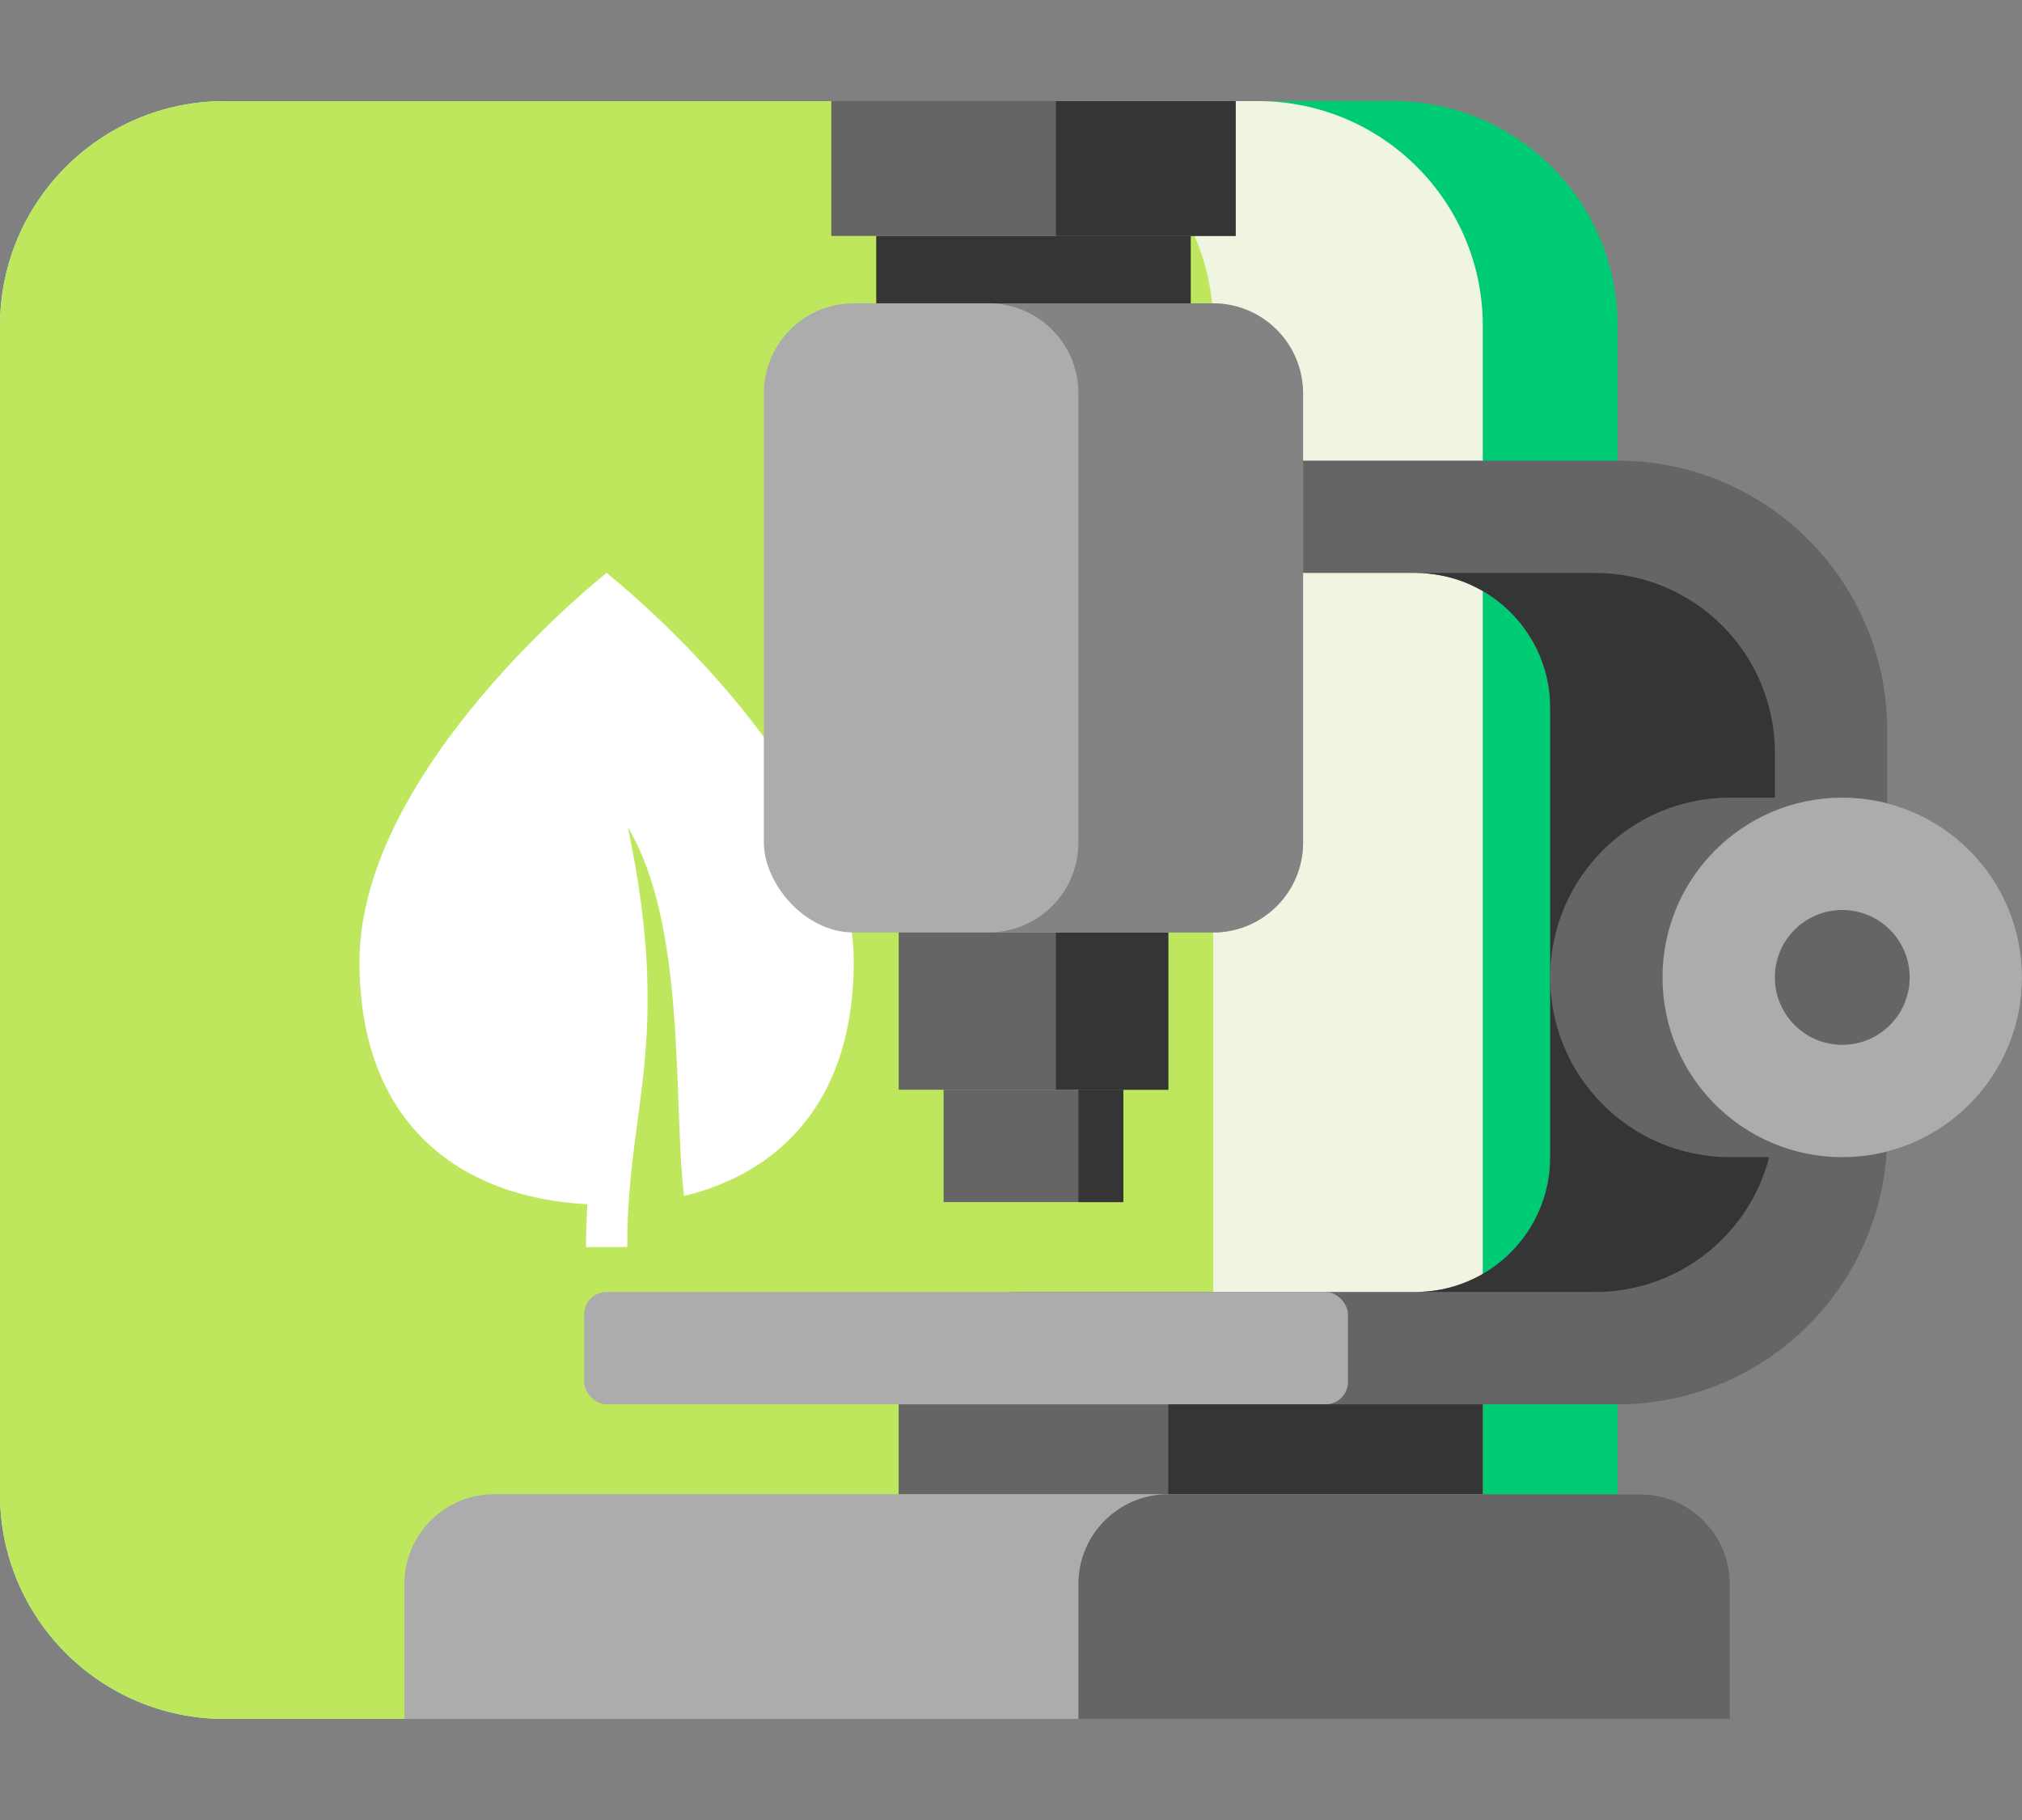 <svg width="100" height="90" viewBox="0 0 100 90" fill="none" xmlns="http://www.w3.org/2000/svg">
<rect x="0" y="0" width="100" height="90" fill="#808080" stroke="none"/>
<path fill-rule="evenodd" clip-rule="evenodd" d="M0 16.111C0 9.975 4.975 5 11.111 5L68.889 5C75.025 5 80 9.975 80 16.111V73.889C80 80.025 75.025 85 68.889 85H11.111C4.975 85 0 80.025 0 73.889L0 16.111Z" fill="#00CB75"/>
<path fill-rule="evenodd" clip-rule="evenodd" d="M0 16.111C0 9.975 4.975 5 11.111 5H62.222C68.359 5 73.333 9.975 73.333 16.111V73.889C73.333 80.025 68.359 85 62.222 85H11.111C4.975 85 0 80.025 0 73.889V16.111Z" fill="#EFF5E0"/>
<path fill-rule="evenodd" clip-rule="evenodd" d="M0 16.111C0 9.975 4.975 5 11.111 5L48.889 5C55.025 5 60 9.975 60 16.111V73.889C60 80.025 55.025 85 48.889 85H11.111C4.975 85 0 80.025 0 73.889L0 16.111Z" fill="#BEE75E"/>
<path d="M30 28.333C30 28.333 17.778 37.949 17.778 47.564C17.778 55.578 22.745 59.222 29.05 59.551C29.01 60.222 28.982 60.916 28.982 61.667H31.019C31.019 59.267 31.279 57.32 31.531 55.438C32.024 51.75 32.525 47.924 31.05 40.9C33.971 45.808 33.275 54.417 33.829 59.142C38.702 57.958 42.222 54.309 42.222 47.564C42.222 37.949 30 28.333 30 28.333V28.333Z" fill="white"/>
<path d="M20 78.333C20 75.879 21.99 73.889 24.444 73.889H81.111C83.566 73.889 85.556 75.879 85.556 78.333V85H20V78.333Z" fill="#ACACAC"/>
<path fill-rule="evenodd" clip-rule="evenodd" d="M80 22.778H50V28.334H70C73.682 28.334 76.667 31.319 76.667 35.001V57.223C76.667 60.905 73.682 63.889 70 63.889H50V69.445H80C87.364 69.445 93.333 63.475 93.333 56.111V36.111C93.333 28.747 87.364 22.778 80 22.778Z" fill="#656565"/>
<path fill-rule="evenodd" clip-rule="evenodd" d="M78.889 28.334H70C73.682 28.334 76.667 31.319 76.667 35V57.223C76.667 60.904 73.682 63.889 70 63.889H78.889C83.798 63.889 87.778 59.91 87.778 55V37.223C87.778 32.313 83.798 28.334 78.889 28.334Z" fill="#353535"/>
<rect x="28.889" y="63.889" width="37.778" height="5.556" rx="1.111" fill="#ACACAC"/>
<path d="M76.667 48.333C76.667 43.424 80.646 39.444 85.555 39.444H91.111C96.02 39.444 100 43.424 100 48.333C100 53.242 96.02 57.222 91.111 57.222H85.555C80.646 57.222 76.667 53.242 76.667 48.333Z" fill="#656565"/>
<path d="M82.222 48.333C82.222 43.424 86.202 39.444 91.111 39.444C96.02 39.444 100 43.424 100 48.333C100 53.242 96.02 57.222 91.111 57.222C86.202 57.222 82.222 53.242 82.222 48.333Z" fill="#ACACAC"/>
<path d="M87.778 48.333C87.778 46.492 89.27 45 91.111 45C92.952 45 94.445 46.492 94.445 48.333C94.445 50.174 92.952 51.667 91.111 51.667C89.27 51.667 87.778 50.174 87.778 48.333Z" fill="#656565"/>
<rect x="44.444" y="69.444" width="28.889" height="4.444" fill="#656565"/>
<rect x="57.778" y="69.444" width="15.556" height="4.444" fill="#353535"/>
<rect x="37.778" y="15" width="26.667" height="31.111" rx="4.444" fill="#ACACAC"/>
<rect x="41.112" y="5" width="20" height="6.667" fill="#656565"/>
<rect x="52.223" y="5" width="8.889" height="6.667" fill="#353535"/>
<rect x="43.334" y="11.667" width="15.556" height="3.333" fill="#353535"/>
<rect x="44.445" y="46.111" width="13.333" height="7.778" fill="#656565"/>
<rect x="52.223" y="46.111" width="5.556" height="7.778" fill="#353535"/>
<rect x="46.667" y="53.889" width="8.889" height="5.556" fill="#656565"/>
<rect x="53.334" y="53.889" width="2.222" height="5.556" fill="#353535"/>
<path fill-rule="evenodd" clip-rule="evenodd" d="M59.999 15H48.888C51.343 15 53.333 16.99 53.333 19.444V41.667C53.333 44.121 51.343 46.111 48.888 46.111H59.999C62.454 46.111 64.444 44.121 64.444 41.667V19.444C64.444 16.99 62.454 15 59.999 15Z" fill="#838383"/>
<path d="M53.333 78.333C53.333 75.879 55.323 73.889 57.778 73.889H81.111C83.566 73.889 85.556 75.879 85.556 78.333V85H53.333V78.333Z" fill="#656565"/>
</svg>
